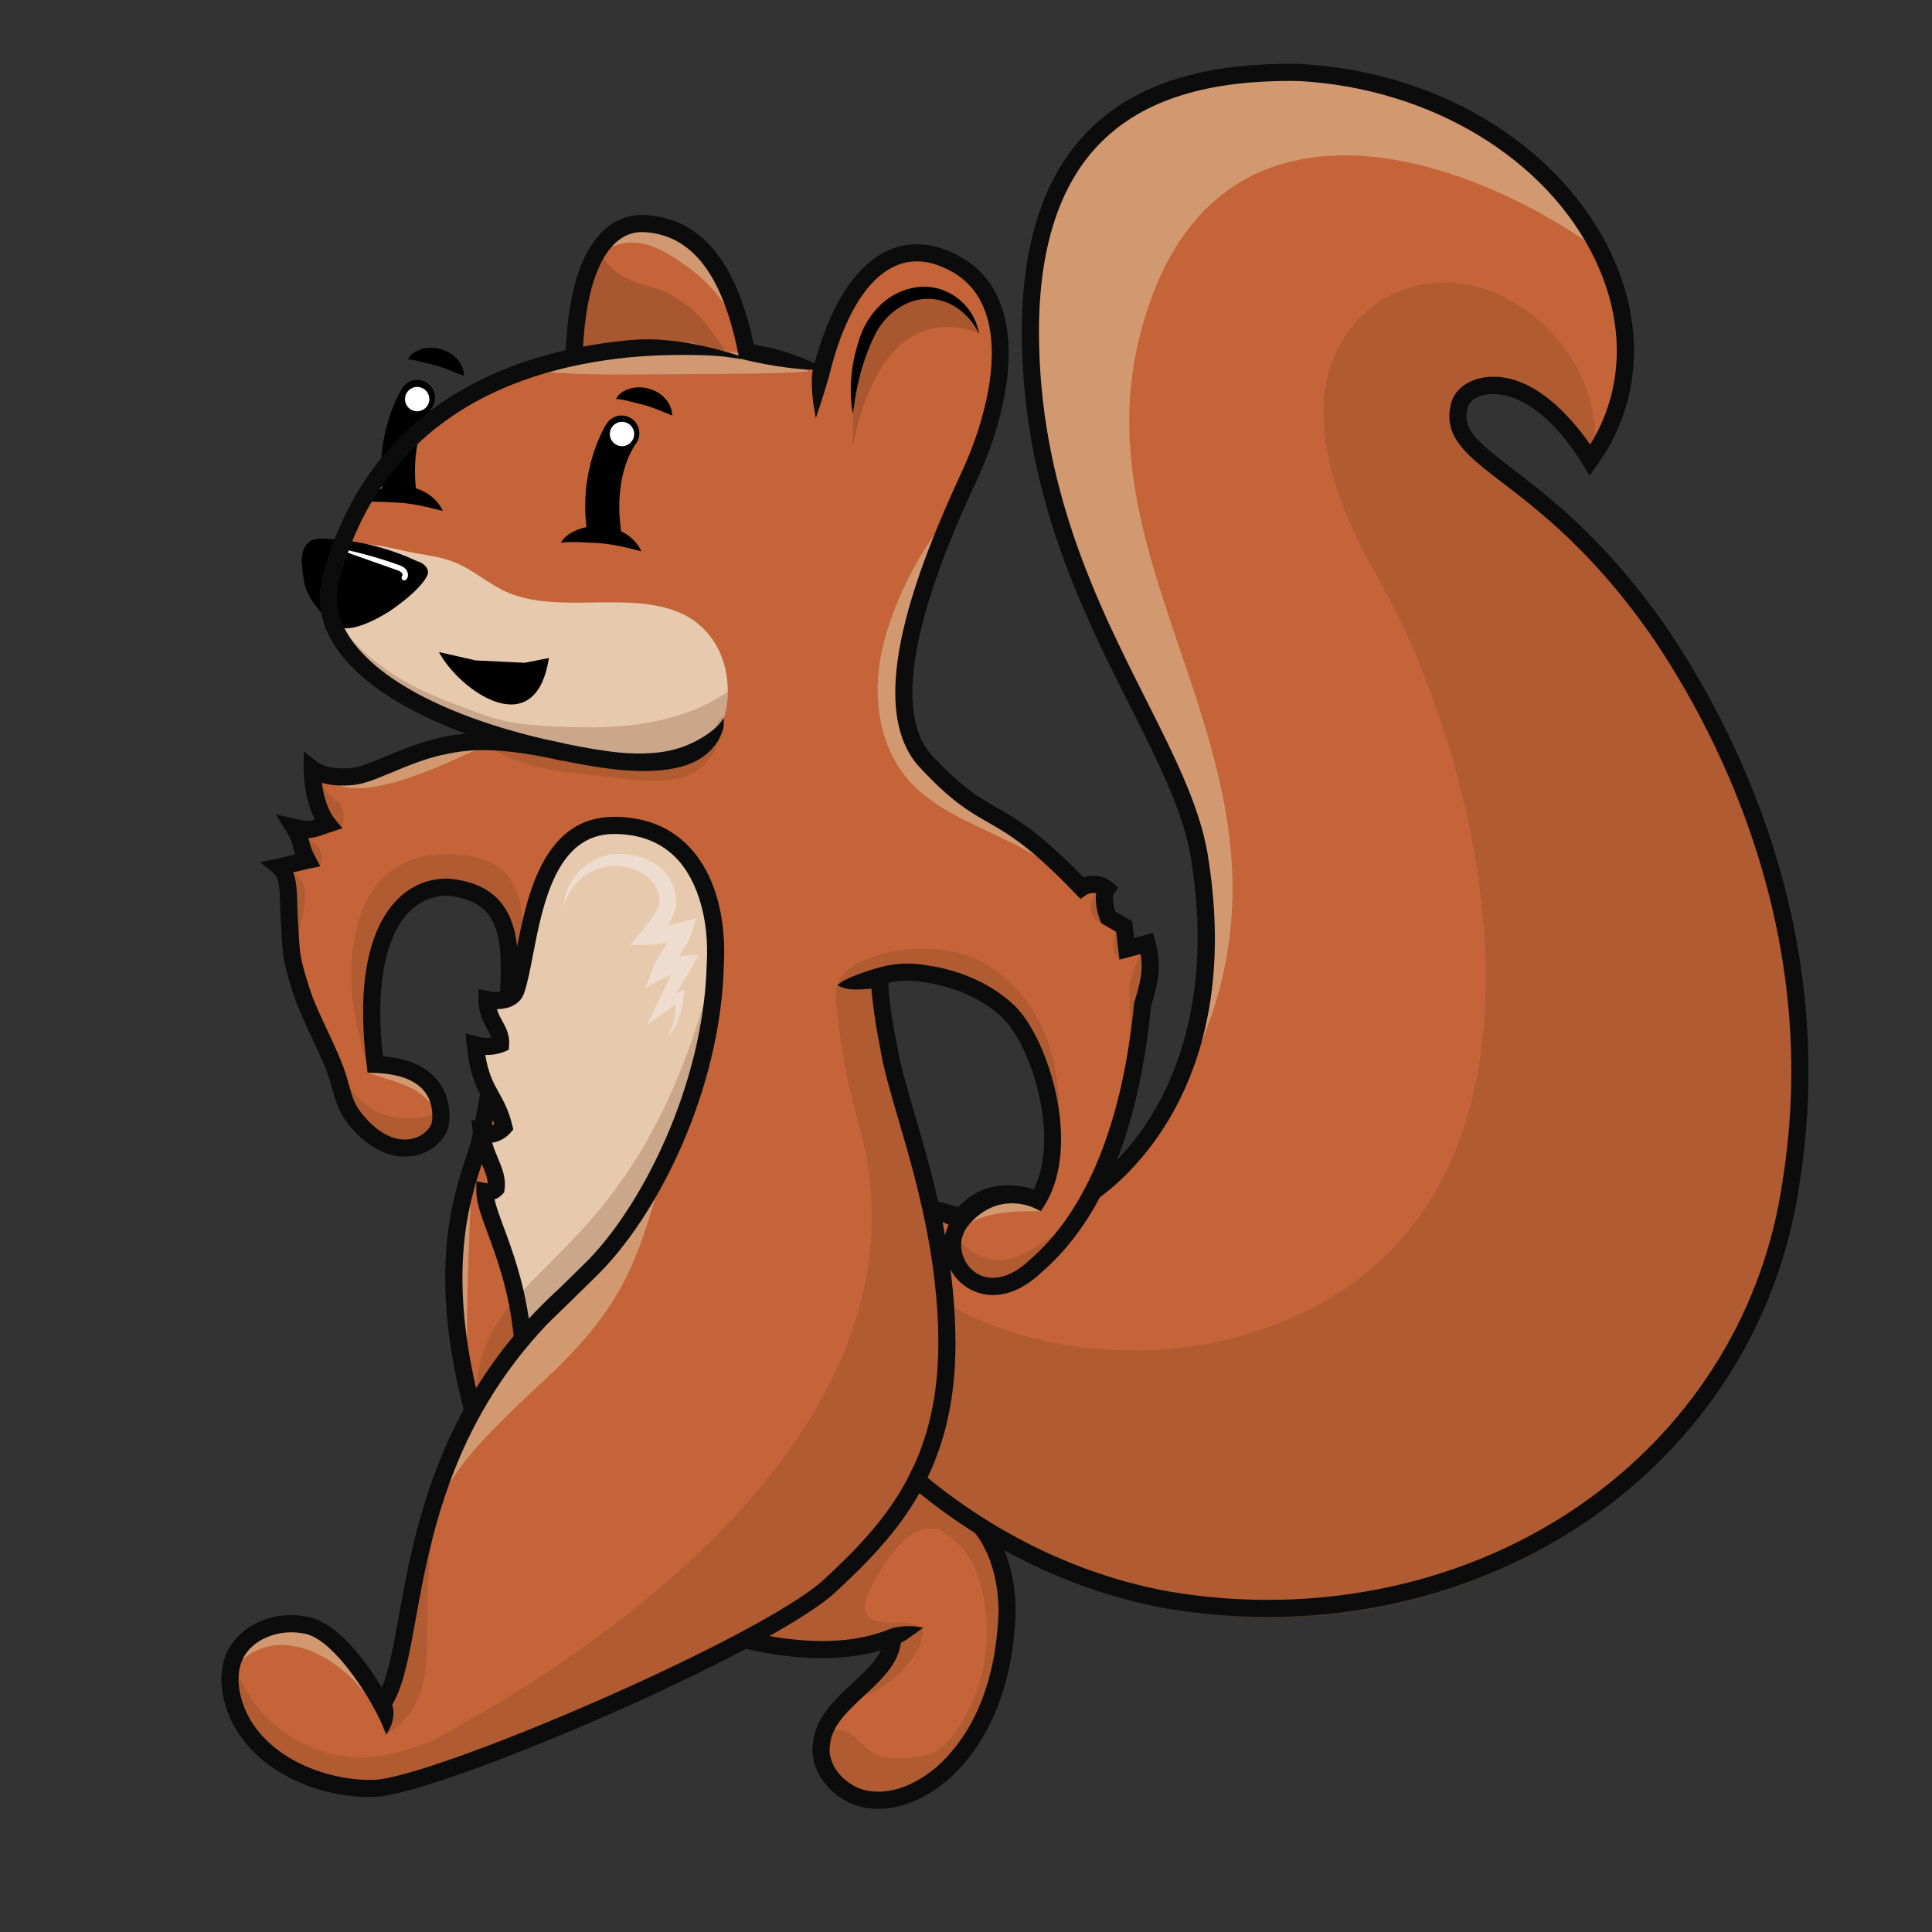 <?xml version='1.0' encoding='utf-8'?>
<svg viewBox="0 0 216 216" width="216px" height="216px" version="1.1" xmlns="http://www.w3.org/2000/svg" xmlns:xlink="http://www.w3.org/1999/xlink"><rect x="0" y="0" width="216" height="216" fill="#333333" stroke="none"/><g isolation="isolate"><g id="Layer_1"><path d="M 31.585 198.093 C 34.55 199.841 38.162 200.78 41.733 200.718 C 46.771 200.632 68.921 191.817 83.312 184.17 L 83.375 184.137 L 83.445 184.153 C 89.253 185.479 94.361 185.532 98.44 184.317 L 98.847 184.196 L 98.669 184.581 C 98.068 185.883 96.805 187.055 95.468 188.296 C 93.448 190.17 91.36 192.107 91.088 194.839 C 90.868 196.258 91.259 197.747 92.191 199.031 C 93.304 200.564 95.062 201.651 96.895 201.938 C 97.326 202.006 97.768 202.04 98.209 202.04 C 101.548 202.04 104.379 200.085 105.766 198.923 C 109.036 196.056 113.007 190.488 113.36 180.249 C 113.36 177.738 112.944 175.435 112.122 173.405 L 111.92 172.905 L 112.392 173.165 C 118.027 176.263 123.971 178.419 130.055 179.572 C 133.911 180.249 137.842 180.592 141.739 180.592 C 155.212 180.592 168.332 176.456 178.682 168.946 C 190.975 160.026 198.902 146.997 201.004 132.257 C 205.503 104.136 193.714 81.462 186.288 70.45 C 179.571 60.684 173.22 55.815 169.017 52.593 C 164.693 49.278 163.234 48.001 163.928 45.443 C 164.1 44.816 164.874 44.096 166.215 43.903 C 167.51 43.715 172.118 43.735 177.127 51.84 L 177.732 52.818 L 178.403 51.883 C 183.277 45.086 183.817 36.479 179.885 28.271 C 177.206 22.677 172.717 17.765 166.903 14.066 C 160.67 10.1 153.2 7.773 145.308 7.335 C 134.744 7.152 127.13 9.52 122.007 14.56 C 116.982 19.503 114.434 27.078 114.434 37.073 C 114.434 54.865 121.135 68.17 126.52 78.862 C 129.864 85.503 132.752 91.238 133.452 96.652 C 134.714 105.027 134.095 112.625 131.611 119.234 C 130.052 123.382 127.834 126.938 125.02 129.803 L 124.364 130.471 L 124.704 129.599 C 126.577 124.807 127.851 119.057 128.497 112.472 C 129.398 109.511 129.665 107.857 128.982 105.286 L 128.786 104.545 L 126.636 105.115 L 126.402 103.126 L 124.517 102.032 L 124.495 101.96 C 124.292 101.308 124.091 100.204 124.364 99.837 L 124.777 99.283 L 124.269 98.815 C 123.546 98.148 122.255 97.921 121.2 98.274 L 121.085 98.312 L 121.001 98.226 C 116.095 93.18 113.552 91.722 111.307 90.436 C 109.2 89.229 107.381 88.186 103.922 84.437 C 97.948 77.531 106.321 59.46 109.072 53.521 C 113.042 44.954 115 33.386 107.456 28.979 C 104.66 27.345 101.877 27.061 99.409 28.156 C 96.194 29.583 93.558 33.287 91.785 38.871 C 91.561 39.548 91.391 40.117 91.247 40.661 L 91.189 40.882 L 90.981 40.786 C 87.798 39.304 85.345 38.911 84.422 38.763 L 84.125 38.714 L 84.098 38.586 C 82.119 29.244 78.188 24.548 72.081 24.229 C 70.447 24.141 68.908 24.715 67.637 25.887 C 65.143 28.188 63.732 32.655 63.443 39.165 L 63.437 39.311 L 63.294 39.344 C 59.967 40.102 56.868 41.169 54.085 42.515 C 44.917 46.948 38.899 54.397 36.2 64.652 C 35.595 67.14 36.034 69.598 37.506 71.957 C 39.897 75.789 44.962 79.212 52.153 81.857 L 52.919 82.139 L 52 82.239 C 48.595 82.53 45.619 83.795 43.229 84.812 C 41.719 85.454 40.415 86.009 39.446 86.122 C 36.72 86.44 35.504 85.495 35.454 85.455 L 34.294 84.531 L 34.197 85.998 C 34.173 86.409 34.798 89.583 35.84 92.178 L 35.191 93.069 L 34.795 92.934 C 34.661 92.888 34.512 92.826 34.331 92.751 C 33.921 92.58 33.41 92.367 32.67 92.192 L 31.511 91.565 L 32.846 93.586 C 33.399 94.5 33.428 95.073 33.748 96.111 C 33.863 96.485 33.527 96.171 33.658 96.553 L 32.963 96.509 L 32.36 96.659 C 32.034 96.593 31.935 96.772 31.654 96.83 L 30.753 97.013 L 31.911 98.966 C 32.8 99.725 31.786 100.628 32.557 101.812 L 32.557 102.786 C 32.557 102.786 32.397 103.559 32.397 103.559 C 31.619 104.049 32.576 104.35 32.268 104.683 L 32.341 105.629 L 32.595 106.453 C 32.929 107.172 32.522 106.922 32.742 107.376 C 33.416 108.768 32.54 108.465 33.423 111.266 C 33.883 112.725 34.617 114.088 35.371 115.722 C 36.191 117.498 37.43 119.227 37.861 120.749 C 37.938 121.021 38.113 121.636 38.185 121.9 C 38.628 123.528 38.672 123.903 40.009 125.466 C 42.258 128.089 43.799 128.603 45.222 128.603 C 45.905 128.603 46.333 128.243 46.672 128.138 C 48.396 127.601 49.103 126.909 49.258 125.43 C 49.372 124.351 50.066 122.898 48.594 121.208 C 47.374 119.808 45.448 118.983 42.87 118.756 L 42.693 118.741 L 41.871 118.367 C 41.433 107.441 43.537 103.264 45.979 100.892 C 46.957 99.942 48.644 99.163 50.133 99.193 C 53.004 99.267 54.626 100.766 55.624 102.039 C 55.726 102.168 55.92 102.61 56.012 102.723 L 56.257 103.278 C 56.547 103.655 56.459 106.212 56.148 110.882 L 56.138 111.037 L 55.983 111.059 C 55.418 111.136 54.803 111.048 54.615 111.007 L 53.686 110.808 L 53.684 111.757 C 53.684 113.229 54.214 114.194 54.641 114.971 C 54.85 115.352 55.006 115.644 55.102 115.935 L 55.174 116.155 L 54.945 116.185 C 54.405 116.257 53.866 116.221 53.342 116.081 L 52.269 115.793 L 52.381 116.899 C 52.66 119.656 53.25 121.09 53.845 122.228 L 53.875 122.286 L 53.864 122.35 C 53.683 123.377 53.499 124.389 53.314 125.374 L 53.271 125.606 L 52.932 125.467 L 53.063 126.672 L 52.94 127.278 C 52.83 127.805 52.605 128.479 52.32 129.331 C 50.822 133.813 48.035 142.156 52.026 157.549 L 52.045 157.622 L 52.009 157.688 C 47.418 166.112 45.898 174.522 44.789 180.664 C 44.189 183.983 43.671 186.85 42.863 188.736 L 42.717 189.079 L 42.523 188.76 C 41.161 186.506 37.596 181.225 33.92 180.88 C 30.336 180.272 26.699 182.049 25.462 185.015 C 24.684 186.881 24.923 188.839 25.261 190.154 C 26.094 193.4 28.281 196.145 31.585 198.093 Z M 99.159 109.863 L 99.166 109.719 L 99.306 109.686 C 100.568 109.391 101.967 109.378 103.456 109.647 C 106.942 110.147 110.167 111.641 112.303 113.747 C 115.289 116.69 118.799 126.872 115.754 133.064 L 115.681 133.212 L 115.524 133.162 C 113.671 132.572 110.133 132.038 107.251 135.089 L 107.163 135.182 L 107.044 135.137 C 106.525 134.942 104.862 134.542 104.846 134.538 L 104.73 134.51 L 104.703 134.394 C 103.868 130.713 102.88 127.342 102.086 124.63 C 101.188 121.561 100.412 118.911 100.105 116.872 L 100.098 116.828 C 99.242 112.632 99.115 110.724 99.159 109.863 Z &#10;" stroke-width="0px" fill="#c56439" /><path d="M 101.777 165.368 C 106.396 169.539 116.431 177.148 130.562 179.856 C 164.648 185.901 195.918 164.822 200.436 132.803 C 204.506 107.09 195.251 85.071 185.879 71.025 C 172.992 52.088 161.695 51.789 163.469 45.179 C 164.242 42.33 171.339 40.429 178.026 51.424 C 180.602 39.746 165.998 26.148 154.137 33.777 C 148.793 37.523 143.448 46.219 154.118 64.739 C 166.548 86.312 179.746 140.609 135.489 150.169 C 118.046 153.316 106.746 146.179 106.746 146.179 C 106.746 146.179 107.804 156.714 101.777 165.368 Z &#10;" fill="#754123" mix-blend-mode="multiply" stroke-width="0px" opacity=".25" /><path d="M 131.493 122.302 C 150.327 88.715 120.292 66.864 127.344 37.903 C 134.396 8.941 161.033 15.765 177.692 27.227 C 177.692 27.227 171.11 8.289 140.477 8.289 C 109.844 8.289 114.065 44.077 117.854 55.247 C 125.142 82.941 142.173 91.168 131.493 122.302 Z &#10;" stroke-width="0px" opacity=".66" fill="#d8b58e" /><path d="M 95.348 49.881 C 95.355 49.002 95.363 48.122 95.371 47.243 C 95.397 44.296 95.436 41.274 96.496 38.524 C 97.557 35.775 99.873 33.311 102.798 32.944 C 105.662 32.585 108.642 34.534 109.461 37.302 C 109.461 37.302 98.932 31.917 95.348 49.881 Z &#10;" opacity=".35" fill="#754123" mix-blend-mode="multiply" stroke-width="0px" /><path d="M 109.461 37.302 C 107.478 33.363 103.105 32.067 99.675 35.032 C 98.115 36.347 97.381 38.226 96.702 40.128 C 95.998 42.119 95.624 44.177 95.348 46.285 C 94.876 43.634 95.137 40.801 95.984 38.214 C 96.756 35.436 98.886 32.927 101.775 32.25 C 105.33 31.329 108.843 33.749 109.461 37.302 L 109.461 37.302 Z &#10;" stroke-width="0px" /><path d="M 73.941 32.427 C 72.802 31.99 71.576 31.802 70.456 31.318 C 69.046 30.708 67.845 29.628 67.089 28.29 C 65.822 31.649 65.065 35.2 64.853 38.783 C 64.84 39.009 64.846 39.274 65.029 39.407 C 65.138 39.486 65.282 39.493 65.417 39.492 C 66.279 39.483 67.117 39.225 67.954 39.018 C 70.926 38.283 74.006 38.173 77.054 38.244 C 77.827 38.262 78.6 38.903 79.373 38.939 C 80.241 38.979 81.44 39.601 80.785 38.744 C 80.004 37.722 78.906 36.003 77.968 35.122 C 76.931 34.15 75.276 32.938 73.941 32.427 Z &#10;" opacity=".35" fill="#754123" mix-blend-mode="multiply" stroke-width="0px" /><g opacity=".66"><path d="M 68.46 27.583 C 71.384 26.286 74.054 27.863 76.471 29.545 C 77.678 30.382 78.731 31.297 79.719 32.409 C 80.767 33.58 81.611 34.844 82.468 36.229 C 83.025 32.736 80.969 29.157 78.104 27.21 C 76.634 26.206 74.971 25.394 73.135 25.274 C 71.346 25.137 69.22 25.893 68.46 27.583 L 68.46 27.583 Z &#10;" stroke-width="0px" fill="#d8b58e" /></g><g opacity=".66"><path d="M 90.449 41.514 C 81.148 37.999 69.611 38.247 60.266 41.513 C 65.346 42.012 70.324 41.846 75.372 41.842 C 79.861 41.759 85.987 41.868 90.449 41.514 L 90.449 41.514 Z &#10;" stroke-width="0px" fill="#d8b58e" /></g><path d="M 55.622 122.134 C 55.01 121.038 54.432 120.003 54.084 117.859 L 54.047 117.631 L 54.278 117.637 C 55.419 117.666 56.201 117.341 56.287 117.304 L 56.715 117.118 L 56.746 116.652 C 56.816 115.597 56.384 114.809 56.001 114.114 C 55.762 113.678 55.536 113.266 55.389 112.761 L 55.319 112.519 L 55.571 112.516 C 56.434 112.505 57.954 112.269 58.446 110.814 C 58.805 109.757 59.081 108.328 59.402 106.67 C 60.525 100.872 62.062 92.931 68.661 92.931 C 71.65 92.931 74.067 93.888 75.844 95.776 C 78.254 98.335 79.516 102.781 79.221 107.663 C 78.893 121.214 71.855 135.159 65.402 141.399 C 64.508 142.28 63.546 143.223 62.673 144.075 C 61.778 144.89 60.895 145.749 60.045 146.635 L 59.785 146.907 C 59.614 147.086 59.444 147.264 59.279 147.443 L 59.006 147.74 L 58.948 147.341 C 58.324 143.025 57.076 139.647 56.165 137.181 C 55.705 135.938 55.308 134.865 55.12 134.023 L 55.083 133.856 L 55.245 133.8 C 55.548 133.696 55.815 133.519 56.039 133.276 L 56.196 133.105 L 56.232 132.875 C 56.426 131.627 55.957 130.507 55.5 129.419 C 55.272 128.874 55.035 128.31 54.859 127.696 L 54.798 127.484 L 55.017 127.453 C 55.868 127.337 56.567 126.836 56.937 126.407 L 57.193 126.109 L 57.101 125.728 C 56.703 124.07 56.154 123.086 55.622 122.134 Z &#10;" stroke-width="0px" fill="#e7caae" /><path d="M 46.645 61.88 C 48.132 62.118 49.635 62.361 51.021 62.949 C 52.979 63.781 54.602 65.261 56.54 66.141 C 62.27 68.744 70.169 66.012 75.955 68.489 C 79.968 70.206 81.774 74.312 81.291 78.649 C 80.787 83.162 76.794 85.972 72.256 85.819 C 70.42 85.757 68.595 85.637 66.802 85.238 C 60.726 83.888 45.137 81.616 38.342 71.941 C 37.923 71.345 37.11 68.491 37.241 66.964 C 37.45 64.513 37.922 61.489 38.475 61.239 C 40.735 60.215 44.146 61.48 46.645 61.88 Z &#10;" stroke-width="0px" fill="#e7caae" /><path d="M 81.366 77.334 C 78.465 79.333 75.019 80.441 71.532 80.943 C 68.045 81.446 64.501 81.367 60.985 81.154 C 59.45 81.061 57.91 80.941 56.41 80.599 C 55.076 80.295 53.788 79.817 52.505 79.34 C 50.238 78.498 47.962 77.652 45.836 76.5 C 42.601 74.748 39.759 72.303 37.438 69.449 C 38.399 73.182 41.052 76.444 44.51 78.145 C 46.056 78.905 47.73 79.36 49.341 79.968 C 51.693 80.856 53.912 82.071 56.279 82.917 C 58.858 83.839 61.572 84.309 64.271 84.775 C 67.199 85.28 70.18 85.787 73.127 85.404 C 75.3 85.121 77.621 84.317 79.335 82.877 C 80.78 81.663 81.385 79.506 81.366 77.334 Z &#10;" fill="#754123" mix-blend-mode="multiply" stroke-width="0px" opacity=".25" /><path d="M 98.898 71.508 C 97.429 76.835 97.93 83.025 101.557 87.193 C 104.36 90.414 108.545 91.982 112.377 93.864 C 115.135 95.218 117.786 96.79 120.298 98.561 C 118.807 96.496 116.975 94.678 114.899 93.201 C 110.94 90.385 105.92 88.623 103.42 84.457 C 102.993 83.746 102.656 82.986 102.32 82.228 C 101.301 79.927 100.258 77.428 100.794 74.969 C 101.036 73.858 101.587 72.843 101.975 71.774 C 102.452 70.457 102.679 69.064 102.993 67.699 C 103.409 65.893 103.981 64.128 104.627 62.392 C 104.971 61.466 106.728 58.465 106.172 57.698 C 102.892 61.304 100.187 66.834 98.898 71.508 Z &#10;" stroke-width="0px" opacity=".66" fill="#d8b58e" /><path d="M 59.835 83.697 C 62.817 83.74 65.751 84.253 68.711 84.563 C 68.72 84.564 68.729 84.564 68.738 84.565 C 69.087 84.688 69.438 84.797 69.793 84.88 C 71.087 85.185 72.398 85.153 73.701 85.109 C 74.739 85.075 75.79 85.03 76.781 84.611 C 77.581 84.273 78.318 83.697 79.009 83.031 C 79.378 82.674 80.706 79.453 80.942 80.292 C 81.155 81.048 80.171 83.435 79.883 83.964 C 79.443 84.776 78.877 85.443 78.251 85.923 C 76.887 86.97 75.296 87.222 73.742 87.271 C 69.468 87.271 67.614 86.702 63.555 86.336 C 59.871 86.008 54.875 84.297 54.256 82.902 C 55.344 82.295 54.862 83.227 56.007 82.894 C 57.222 83.392 58.521 83.678 59.835 83.697 Z &#10;" fill="#754123" mix-blend-mode="multiply" stroke-width="0px" opacity=".25" /><path d="M 96.249 107.5 C 98.313 106.554 100.593 106.135 102.863 106.081 C 104.313 106.047 105.774 106.16 107.177 106.527 C 111.861 107.753 115.474 111.781 117.11 116.338 C 118.746 120.895 118.63 125.915 117.79 130.683 C 118.211 126.239 117.793 121.618 115.848 117.599 C 113.903 113.581 110.284 110.239 105.916 109.315 C 104.839 109.088 103.736 109.007 102.637 108.949 C 101.024 108.864 99.383 108.832 97.82 109.241 C 97.097 109.431 95.012 110.346 93.612 110.178 C 94.04 108.632 95.615 107.791 96.249 107.5 Z &#10;" fill="#754123" mix-blend-mode="multiply" stroke-width="0px" opacity=".25" /><path d="M 116.266 139.105 C 114.735 140.051 113.06 141.034 111.268 140.868 C 109.638 140.717 108.262 139.643 106.989 138.614 C 106.45 139.777 106.711 141.23 107.522 142.222 C 108.333 143.215 109.627 143.753 110.909 143.77 C 112.19 143.786 113.45 143.314 114.498 142.576 C 115.037 142.196 115.524 141.748 116.009 141.302 C 116.776 140.597 117.542 139.891 118.309 139.186 C 118.578 138.938 119.913 137.561 119.083 137.414 C 118.768 137.359 118.028 138.016 117.756 138.184 C 117.259 138.491 116.763 138.798 116.266 139.105 Z &#10;" fill="#754123" mix-blend-mode="multiply" stroke-width="0px" opacity=".25" /><path d="M 48.495 194.525 C 46.198 195.419 43.839 196.243 41.382 196.447 C 34.868 196.987 28.275 192.545 26.329 186.306 C 25.21 190.402 27.188 194.966 30.572 197.531 C 33.955 200.096 38.481 200.832 42.682 200.214 C 45.146 199.851 47.525 199.06 49.875 198.236 C 58.983 195.04 67.892 191.28 76.535 186.983 C 82.856 183.841 89.095 180.37 94.362 175.669 C 99.628 170.968 103.905 164.915 105.453 158.027 C 106.707 152.446 106.129 146.622 105.217 140.975 C 103.587 130.895 100.918 121.017 98.253 111.16 C 97.672 109.012 95.182 109.561 93.612 110.178 C 93.093 110.935 94.065 116.899 94.433 118.966 C 94.807 121.072 95.32 123.145 95.884 125.205 C 105.453 158.027 69.128 183.447 48.495 194.525 Z &#10;" fill="#754123" mix-blend-mode="multiply" stroke-width="0px" opacity=".25" /><path d="M 96.641 189.561 C 96.434 189.578 97.745 187.414 97.668 187.221 C 97.63 187.125 97.653 187.016 97.685 186.918 C 97.962 186.062 98.796 185.44 98.942 184.552 C 99.005 184.17 98.949 183.726 99.217 183.446 C 99.357 183.301 99.559 183.235 99.751 183.174 C 100.216 183.028 102.38 182.091 103.205 181.985 C 103.286 185.99 97.744 189.465 96.641 189.561 Z &#10;" fill="#754123" mix-blend-mode="multiply" stroke-width="0px" opacity=".25" /><path d="M 85.203 182.371 C 86.764 181.238 88.527 180.417 90.141 179.362 C 94.656 176.407 97.76 171.803 101.183 167.625 C 101.158 167.429 101.187 167.225 101.296 167.016 C 101.882 165.897 103.176 166.427 103.971 166.933 C 105.471 167.888 106.949 168.878 108.401 169.904 C 109.37 170.588 110.345 171.304 111.04 172.265 C 112.565 174.377 112.457 177.219 112.227 179.814 C 112.126 180.959 112.013 182.103 111.889 183.246 C 111.423 187.529 110.723 191.989 108.179 195.466 C 106.527 197.724 104.124 199.447 101.42 200.166 C 98.717 200.886 95.73 200.571 93.293 199.195 C 92.136 198.542 91.031 197.522 90.903 196.199 C 90.821 195.356 91.181 194.482 91.832 193.941 C 92.484 193.4 93.409 193.207 94.223 193.443 C 95.709 193.873 96.541 195.504 97.948 196.147 C 98.763 196.52 99.692 196.526 100.589 196.523 C 101.828 196.519 103.11 196.503 104.239 195.991 C 105.468 195.435 106.376 194.352 107.122 193.228 C 110.181 188.612 111.133 182.657 109.666 177.318 C 109.182 175.556 108.417 173.817 107.103 172.547 C 106.436 171.902 105.663 171.402 104.878 170.918 C 104.783 170.918 104.677 170.915 104.551 170.91 C 103.831 170.881 103.202 170.909 102.532 171.219 C 101.603 171.65 100.856 172.392 100.191 173.171 C 98.904 174.679 97.846 176.382 97.064 178.205 C 96.71 179.03 96.448 180.087 97.058 180.746 C 97.437 181.157 98.035 181.264 98.589 181.341 C 100.092 181.55 101.577 181.149 103.205 181.985 C 102.919 182.14 99.783 182.644 98.15 183.248 C 94.952 184.43 91.435 184.259 88.03 184.072 C 87.099 184.021 86.164 183.969 85.248 183.795 C 85.051 183.757 84.84 183.705 84.712 183.551 C 84.405 183.181 84.814 182.653 85.203 182.371 Z &#10;" fill="#754123" mix-blend-mode="multiply" stroke-width="0px" opacity=".25" /><path d="M 78.673 112.204 C 69.793 142.187 54.256 141.105 53.228 155.207 L 53.228 156.692 C 53.228 156.692 58.644 149.44 58.644 149.44 L 68.061 139.914 L 75.314 128.359 L 79.054 116.966 L 78.673 112.204 Z &#10;" fill="#754123" mix-blend-mode="multiply" stroke-width="0px" opacity=".25" /><path d="M 58.303 101.564 C 58.017 100.315 57.636 99.052 56.853 98.039 C 55.808 96.686 54.129 95.922 52.433 95.705 C 39.519 93.694 38.619 106.539 39.53 112.6 C 39.927 115.045 40.442 117.487 41.387 119.777 C 40.527 114.473 41.223 108.927 43.365 104 C 43.681 103.274 44.031 102.555 44.502 101.918 C 45.184 100.993 46.109 100.26 47.131 99.733 C 49.495 98.514 52.655 98.517 54.584 100.348 C 55.144 100.879 55.574 101.529 55.973 102.189 C 56.306 102.739 56.89 106.842 57.424 106.755 C 58.42 106.594 58.438 102.156 58.303 101.564 Z &#10;" fill="#754123" mix-blend-mode="multiply" stroke-width="0px" opacity=".25" /><path d="M 35.317 86.604 C 36.4 88.011 36.593 88.904 37.729 89.608 C 38.866 90.311 38.24 92.611 38.24 92.611 L 35.432 89.608 L 35.317 86.604 Z &#10;" fill="#754123" mix-blend-mode="multiply" stroke-width="0px" opacity=".25" /><path d="M 34.181 93.477 C 35.182 94.154 36.535 95.29 35.777 96.887 C 34.037 95.494 34.181 93.477 34.181 93.477 Z &#10;" fill="#754123" mix-blend-mode="multiply" stroke-width="0px" opacity=".25" /><path d="M 32.395 97.455 C 33.775 97.915 35.074 99.138 33.152 104.683 C 32.043 102.489 31.911 98.966 31.911 98.966 L 32.395 97.455 Z &#10;" fill="#754123" mix-blend-mode="multiply" stroke-width="0px" opacity=".25" /><path d="M 48.817 124.489 C 46.845 125.247 41.866 126.113 38.619 120.917 C 38.619 122.757 40.405 126.492 40.405 126.492 L 43.436 128.359 C 43.436 128.359 45.7 128.579 46.186 128.359 C 46.672 128.138 48.307 127.845 48.415 127.629 C 48.523 127.412 48.571 127.02 48.817 126.576 C 49.064 126.131 48.817 124.489 48.817 124.489 Z &#10;" fill="#754123" mix-blend-mode="multiply" stroke-width="0px" opacity=".25" /><path d="M 43.165 193.928 C 50.093 189.561 46.627 182.293 48.36 171.982 L 45.762 179.315 L 42.894 190.465 L 43.138 192.359 L 43.165 193.928 Z &#10;" fill="#754123" mix-blend-mode="multiply" stroke-width="0px" opacity=".25" /><path d="M 122.558 99.869 C 121.823 100.802 121.434 102.237 123.112 103.211 C 123.771 102.317 123.374 100.982 123.374 100.982 L 122.558 99.869 Z &#10;" fill="#754123" mix-blend-mode="multiply" stroke-width="0px" opacity=".25" /><path d="M 124.789 104.185 C 124.601 104.627 123.943 106.061 125.156 107.292 C 126.261 105.739 125.539 104.446 125.539 104.446 L 124.789 104.185 Z &#10;" fill="#754123" mix-blend-mode="multiply" stroke-width="0px" opacity=".25" /><path d="M 127.523 106.664 C 127.055 107.73 126.405 108.884 126.297 110.472 C 126.189 112.059 126.535 114.958 126.181 117.013 C 125.828 119.067 127.487 116.642 127.523 116.281 C 127.56 115.92 128.606 108.632 128.606 108.632 L 128.281 105.384 L 127.523 106.664 Z &#10;" fill="#754123" mix-blend-mode="multiply" stroke-width="0px" opacity=".25" /><path d="M 74.639 115.975 C 75.355 114.556 75.69 112.956 75.544 111.393 C 75.544 111.393 76.22 111.756 76.22 111.756 C 75.094 112.61 73.51 113.725 72.366 114.583 C 73.483 112.203 74.699 109.636 75.878 107.298 C 75.878 107.298 76.711 108.533 76.711 108.533 C 75.222 108.682 73.487 109.755 72.185 110.439 C 72.185 110.439 73.033 108.175 73.033 108.175 C 73.613 106.614 74.971 105.208 75.485 103.74 C 75.485 103.74 76.655 104.952 76.655 104.952 C 75.235 105.287 73.969 105.566 72.5 105.639 C 72.5 105.639 70.457 105.671 70.457 105.671 C 71.528 104.27 73.13 102.698 73.718 101.059 C 74 98.296 70.912 96.721 68.492 96.794 C 65.995 96.91 63.728 98.731 63.057 101.245 C 63.112 98.398 65.576 95.936 68.371 95.532 C 70.351 95.318 72.38 95.777 73.937 97.117 C 75.033 98.075 75.65 99.582 75.602 101.045 C 75.605 101.485 75.407 102.028 75.23 102.38 C 74.698 103.447 73.952 104.394 73.24 105.288 C 73.24 105.288 72.499 103.727 72.499 103.727 C 73.665 103.658 74.995 103.379 76.137 103.111 C 76.137 103.111 77.858 102.653 77.858 102.653 L 77.307 104.323 C 76.77 105.973 75.382 107.359 74.73 108.837 C 74.731 108.837 73.475 107.69 73.475 107.69 C 74.871 106.968 76.596 106.825 78.14 106.732 C 77.206 108.382 76.146 110.159 75.172 111.784 C 74.931 112.194 74.673 112.596 74.424 113.002 L 73.581 112.22 C 74.525 111.692 75.505 111.134 76.467 110.632 C 76.448 112.552 75.909 114.52 74.639 115.975 L 74.639 115.975 Z &#10;" stroke-width="0px" fill="#eeddcf" /><path d="M 73.258 133.931 C 70.876 142.26 68.566 147.167 60.773 154.383 C 52.979 161.599 50.793 164.341 48.927 168.383 L 53.228 156.692 L 61.093 146.963 L 68.061 139.914 L 72.319 133.931 L 73.258 133.931 Z &#10;" stroke-width="0px" opacity=".66" fill="#d8b58e" /><path d="M 41.108 119.916 C 44.004 120.971 46.71 121.269 48.388 123.705 C 48.198 122.027 47.251 120.728 47.251 120.728 C 47.251 120.728 44.985 119.435 44.883 119.408 C 44.781 119.381 43.273 119.387 42.894 119.408 C 42.516 119.429 41.108 119.916 41.108 119.916 Z &#10;" stroke-width="0px" opacity=".66" fill="#d8b58e" /><path d="M 116.372 135.426 C 112.387 135.314 109.032 135.828 107.625 137.411 C 106.217 138.994 108.815 134.958 108.815 134.958 C 108.815 134.958 110.006 134.064 110.331 133.931 C 110.656 133.798 113.255 133.474 113.471 133.528 C 113.686 133.582 115.96 134.448 115.96 134.448 L 116.372 135.426 Z &#10;" stroke-width="0px" opacity=".66" fill="#d8b58e" /><path d="M 41.767 190.906 C 39.412 186.207 31.43 180.632 26.329 186.306 C 26.015 183.99 28.227 182.955 28.227 182.955 L 32.413 181.516 C 32.413 181.516 34.866 181.011 35.011 181.516 C 35.155 182.021 37.392 183.627 37.392 183.627 L 41.072 188.083 L 41.767 190.906 Z &#10;" stroke-width="0px" opacity=".66" fill="#d8b58e" /><path d="M 52.727 132.012 C 52.727 132.012 51.897 148.249 52.33 154.022 L 50.453 141.394 L 52.727 132.012 Z &#10;" stroke-width="0px" opacity=".66" fill="#d8b58e" /><path d="M 53.484 83.712 C 50.309 85.142 41.139 89.761 37.227 87.524 L 51.376 83.065 L 53.484 83.712 Z &#10;" stroke-width="0px" opacity=".66" fill="#d8b58e" /><path d="M 49.073 72.902 C 51.366 77.211 59.87 83.257 61.366 73.565 L 58.68 74.101 L 53.194 73.837 L 49.073 72.902 Z &#10;" stroke-width="0px" /><path d="M 71.708 61.635 C 69.783 61.144 68.099 60.73 66.181 60.677 C 66.181 60.677 65.063 60.627 65.063 60.627 C 64.267 60.606 63.533 60.55 62.713 60.696 C 62.899 60.273 63.264 59.964 63.63 59.708 C 66.218 58.048 70.341 58.716 71.708 61.635 L 71.708 61.635 Z &#10;" stroke-width="0px" /><path d="M 51.889 42.037 C 51.054 41.708 49.635 41.101 48.812 40.882 C 48.401 40.761 47.758 40.618 47.332 40.507 C 46.754 40.37 46.254 40.212 45.613 40.2 C 45.738 39.85 46.028 39.598 46.322 39.401 C 48.425 38.074 51.77 39.434 51.889 42.037 L 51.889 42.037 Z &#10;" stroke-width="0px" /><path d="M 49.511 57.124 C 47.586 56.633 45.902 56.219 43.984 56.166 C 43.984 56.166 42.866 56.116 42.866 56.116 C 42.07 56.095 41.336 56.039 40.516 56.185 C 40.702 55.762 41.067 55.453 41.433 55.197 C 44.021 53.537 48.144 54.205 49.511 57.124 L 49.511 57.124 Z &#10;" stroke-width="0px" /><path d="M 75.162 46.454 C 74.326 46.124 72.908 45.518 72.084 45.298 C 71.674 45.177 71.031 45.035 70.605 44.923 C 70.026 44.787 69.527 44.629 68.885 44.617 C 69.011 44.266 69.301 44.014 69.595 43.817 C 71.698 42.491 75.043 43.85 75.162 46.454 L 75.162 46.454 Z &#10;" stroke-width="0px" /><path d="M 67.83 47.351 L 67.83 47.35 L 67.83 47.35 C 68.249 46.715 69.015 46.349 69.814 46.48 C 70.899 46.659 71.633 47.682 71.455 48.767 C 71.392 49.155 71.218 49.497 70.974 49.769 L 70.975 49.77 C 68.197 54.232 69.583 60.165 69.583 60.165 L 65.655 59.52 C 64.629 52.843 67.403 48.044 67.786 47.421 C 67.8 47.397 67.815 47.374 67.83 47.351 Z &#10;" stroke-width="0px" /><path d="M 44.943 43.441 C 44.958 43.417 44.972 43.394 44.988 43.37 L 44.988 43.37 L 44.988 43.37 C 45.407 42.735 46.172 42.369 46.972 42.5 C 48.056 42.678 48.791 43.702 48.613 44.786 C 48.549 45.174 48.376 45.516 48.131 45.789 L 48.132 45.79 C 45.354 50.252 46.74 56.185 46.74 56.185 L 42.813 55.54 C 41.786 48.864 44.56 44.065 44.943 43.441 Z &#10;" stroke-width="0px" /><circle cx="69.54" cy="48.522" r="1.361" stroke-width="0px" fill="#fff" /><circle cx="46.638" cy="44.621" r="1.361" stroke-width="0px" fill="#fff" /><path d="M 46.658 62.755 C 45.243 62.088 43.403 61.373 41.186 60.871 C 39.169 60.414 37.364 60.253 35.897 60.22 C 35.512 60.222 34.928 60.281 34.471 60.671 C 33.327 61.647 33.814 63.964 34.038 65.196 C 34.325 66.781 36.259 69.334 37.93 70.087 C 39.7 70.885 43.575 68.32 43.575 68.32 C 43.575 68.32 46.924 66.127 47.778 64.319 C 48.074 63.694 47.445 62.94 46.658 62.755 Z &#10;" stroke-width="0px" /><path d="M 45.201 64.89 C 45.286 64.89 45.371 64.855 45.431 64.785 C 45.73 64.44 45.628 63.923 45.356 63.622 C 45.11 63.35 44.764 63.227 44.512 63.138 C 42.069 62.27 39.537 61.594 36.986 61.128 C 40.993 62.547 41.895 62.855 44.308 63.712 C 44.556 63.8 44.772 63.884 44.904 64.031 C 45.003 64.139 45.035 64.312 44.971 64.386 C 44.861 64.513 44.874 64.705 45.001 64.816 C 45.059 64.866 45.13 64.89 45.201 64.89 Z &#10;" stroke-width="0px" fill="#fff" /><path d="M 25.075 190.201 C 25.922 193.498 28.139 196.284 31.488 198.258 C 34.399 199.975 37.909 200.912 41.405 200.912 C 41.515 200.912 41.626 200.911 41.736 200.909 C 47.015 200.82 69.481 191.737 83.402 184.34 C 86.45 185.036 89.299 185.386 91.907 185.386 C 94.316 185.386 96.521 185.089 98.495 184.5 C 97.913 185.761 96.653 186.935 95.337 188.155 C 93.291 190.054 91.177 192.017 90.899 194.809 C 90.671 196.28 91.074 197.817 92.036 199.143 C 93.178 200.717 94.983 201.833 96.865 202.128 C 97.321 202.199 97.769 202.232 98.209 202.232 C 101.57 202.232 104.406 200.312 105.892 199.067 C 109.199 196.167 113.197 190.563 113.551 180.249 C 113.552 177.281 112.972 174.993 112.3 173.333 C 117.147 175.998 123.099 178.449 130.022 179.761 C 133.928 180.447 137.852 180.784 141.739 180.784 C 155.216 180.784 168.275 176.734 178.795 169.101 C 191.129 160.15 199.084 147.076 201.193 132.287 C 205.702 104.104 193.889 81.378 186.446 70.342 C 179.712 60.55 173.346 55.67 169.134 52.441 C 164.886 49.184 163.45 47.933 164.112 45.494 C 164.268 44.928 164.987 44.274 166.243 44.093 C 167.509 43.91 172.019 43.938 176.964 51.94 L 177.72 53.164 L 178.558 51.995 C 183.474 45.139 184.021 36.462 180.058 28.188 C 177.364 22.562 172.85 17.622 167.006 13.904 C 160.745 9.921 153.243 7.583 145.311 7.144 C 134.682 6.964 127.029 9.351 121.872 14.423 C 116.809 19.404 114.242 27.025 114.242 37.073 C 114.242 54.91 120.954 68.238 126.348 78.947 C 129.684 85.572 132.566 91.295 133.262 96.681 C 134.521 105.03 133.904 112.588 131.431 119.167 C 129.882 123.288 127.65 126.852 124.883 129.669 C 126.765 124.852 128.036 119.13 128.68 112.528 C 129.592 109.531 129.858 107.838 129.168 105.236 L 128.922 104.31 L 126.801 104.873 L 126.581 103.009 L 124.678 101.904 C 124.423 101.081 124.341 100.189 124.518 99.951 L 125.034 99.259 L 124.399 98.674 C 123.674 98.006 122.32 97.697 121.139 98.092 C 116.214 93.026 113.662 91.565 111.403 90.27 C 109.309 89.07 107.501 88.034 104.067 84.311 C 98.174 77.5 106.507 59.513 109.246 53.602 C 113.249 44.962 115.208 33.285 107.553 28.814 C 104.701 27.147 101.858 26.86 99.332 27.981 C 96.056 29.434 93.378 33.222 91.603 38.811 C 91.407 39.405 91.222 40.004 91.062 40.612 C 87.627 39.012 84.997 38.666 84.285 38.546 C 82.286 29.109 78.293 24.361 72.091 24.038 C 70.399 23.948 68.815 24.54 67.507 25.746 C 64.97 28.086 63.542 32.599 63.252 39.157 C 60.183 39.856 57.035 40.876 54.002 42.342 C 44.78 46.801 38.728 54.292 36.014 64.607 C 35.394 67.153 35.843 69.654 37.344 72.059 C 39.766 75.942 44.952 79.41 52.073 82.032 C 52.018 82.037 51.962 82.042 51.907 82.048 C 48.476 82.328 45.49 83.577 43.091 84.58 C 41.597 85.205 40.307 85.744 39.366 85.851 C 36.72 86.149 35.557 85.257 35.508 85.219 L 33.962 83.999 L 33.942 85.957 C 33.942 86.108 33.95 89.206 35.196 91.618 C 34.524 91.84 34.237 91.837 33.067 91.561 L 30.824 91.031 L 32.03 92.995 C 32.546 93.836 32.63 94.174 32.735 94.601 C 32.797 94.85 32.867 95.132 33.009 95.509 C 32.863 95.546 32.713 95.583 32.561 95.621 C 31.993 95.764 31.404 95.911 31.033 95.986 L 29.09 96.38 L 30.605 97.658 C 31.243 98.197 31.279 99.537 31.324 101.234 C 31.344 101.962 31.366 102.788 31.443 103.645 L 31.458 103.958 C 31.603 106.839 31.637 107.523 32.824 111.213 C 33.292 112.667 34.079 114.345 34.84 115.967 C 35.661 117.717 36.51 119.527 36.94 121.015 C 37.021 121.293 37.093 121.552 37.16 121.795 C 37.615 123.431 37.915 124.512 39.285 126.094 C 41.551 128.705 43.74 129.31 45.279 129.31 C 45.988 129.31 46.559 129.182 46.937 129.062 C 48.707 128.504 50.054 127.051 50.212 125.529 C 50.325 124.439 50.29 122.352 48.787 120.626 C 47.514 119.164 45.504 118.312 42.804 118.088 C 41.98 110.666 42.951 105.024 45.56 102.148 C 46.783 100.801 48.347 100.111 50.076 100.15 C 55.927 100.705 56.219 104.937 55.908 110.874 C 55.41 110.933 54.857 110.864 54.655 110.82 L 53.495 110.571 L 53.492 111.757 C 53.492 113.279 54.036 114.268 54.473 115.063 C 54.676 115.433 54.829 115.721 54.92 115.995 C 54.529 116.046 53.992 116.056 53.392 115.896 L 52.051 115.536 L 52.19 116.918 C 52.468 119.668 53.051 121.124 53.675 122.317 C 53.495 123.343 53.311 124.354 53.126 125.339 L 52.707 125.167 L 52.869 126.663 C 52.83 126.856 52.791 127.05 52.752 127.239 C 52.645 127.754 52.421 128.423 52.138 129.271 C 50.63 133.784 47.838 142.158 51.84 157.597 C 47.242 166.033 45.732 174.362 44.6 180.63 C 43.993 183.987 43.486 186.794 42.687 188.661 C 41.103 186.04 37.621 181.035 33.952 180.691 C 30.28 180.068 26.557 181.891 25.285 184.941 C 24.486 186.856 24.73 188.859 25.075 190.201 Z M 54.533 132.304 C 54.495 132.302 54.45 132.297 54.396 132.287 L 53.259 132.072 L 53.259 133.229 C 53.259 134.459 53.792 135.901 54.529 137.897 C 55.551 140.661 56.938 144.425 57.424 149.374 C 55.823 151.298 54.435 153.25 53.228 155.207 C 50.134 141.82 52.471 134.333 53.867 130.144 C 53.876 130.166 53.885 130.188 53.894 130.209 C 54.23 131.008 54.507 131.671 54.533 132.304 Z M 58.61 110.993 C 58.973 109.923 59.251 108.487 59.573 106.824 C 60.683 101.092 62.203 93.24 68.643 93.24 C 71.578 93.24 73.948 94.177 75.688 96.025 C 78.061 98.546 79.304 102.939 79.012 107.775 C 78.685 121.288 71.678 135.165 65.25 141.38 C 64.357 142.261 63.394 143.204 62.527 144.051 C 61.591 144.902 60.709 145.765 59.874 146.635 C 59.808 146.699 59.766 146.741 59.762 146.744 L 59.766 146.748 C 59.55 146.976 59.331 147.203 59.12 147.431 C 58.495 143.104 57.263 139.764 56.328 137.232 C 55.867 135.985 55.475 134.926 55.29 134.099 C 55.621 133.985 55.916 133.791 56.163 133.523 L 56.359 133.309 L 56.404 133.022 C 56.607 131.721 56.127 130.575 55.662 129.468 C 55.433 128.922 55.2 128.366 55.026 127.761 C 55.957 127.633 56.692 127.082 57.065 126.649 L 57.385 126.277 L 57.27 125.8 C 56.866 124.116 56.31 123.121 55.772 122.158 C 55.171 121.082 54.598 120.057 54.256 117.946 C 55.42 117.976 56.23 117.647 56.346 117.597 L 56.882 117.364 L 56.92 116.782 C 56.994 115.671 56.547 114.858 56.153 114.14 C 55.921 113.718 55.697 113.31 55.556 112.825 C 56.773 112.81 58.137 112.396 58.61 110.993 Z M 55.101 125.205 C 55.154 125.357 55.206 125.514 55.256 125.682 C 55.177 125.728 55.087 125.77 54.989 125.803 C 55.026 125.605 55.063 125.405 55.101 125.205 Z M 82.574 39.75 C 81.739 39.475 76.309 37.754 71.651 37.948 C 71.1 37.987 70.762 37.991 70.004 38.065 C 69.997 38.066 69.99 38.066 69.984 38.067 C 69.969 38.068 69.955 38.07 69.941 38.071 C 69.918 38.074 69.898 38.076 69.874 38.078 C 69.874 38.078 69.873 38.079 69.873 38.079 C 68.365 38.233 66.794 38.452 65.188 38.754 C 65.575 31.61 67.345 28.503 68.807 27.155 C 69.739 26.295 70.81 25.89 71.992 25.952 C 77.329 26.231 80.777 30.68 82.535 39.556 L 82.574 39.75 Z M 103.696 165.203 C 105.627 161.188 106.823 156.365 106.823 150.186 C 106.823 147.338 106.607 144.58 106.261 141.934 C 106.535 142.437 106.876 142.896 107.277 143.283 C 108.181 144.152 109.482 144.788 111.021 144.788 C 112.624 144.788 114.483 144.1 116.421 142.271 C 118.988 140.058 121.174 137.246 122.974 133.853 C 126.997 130.901 138.728 120.071 135.16 96.415 C 134.426 90.725 131.475 84.867 128.059 78.084 C 122.757 67.557 116.159 54.455 116.159 37.073 C 116.159 27.558 118.533 20.397 123.216 15.79 C 127.987 11.096 135.192 8.895 145.242 9.059 C 159.911 9.873 172.913 17.707 178.33 29.016 C 181.756 36.17 181.541 43.628 177.786 49.7 C 175.735 46.744 171.252 41.435 165.97 42.195 C 164.11 42.463 162.655 43.56 162.263 44.989 C 161.23 48.797 163.911 50.851 167.968 53.962 C 172.084 57.117 178.304 61.886 184.862 71.421 C 192.142 82.216 203.705 104.451 199.298 132 C 197.26 146.287 189.58 158.906 177.669 167.55 C 164.532 177.082 147.291 180.846 130.366 177.876 C 118.016 175.534 108.84 169.441 103.696 165.203 Z M 104.89 134.352 C 104.064 130.714 103.102 127.417 102.271 124.578 C 101.375 121.515 100.6 118.87 100.294 116.839 L 100.286 116.79 C 99.403 112.462 99.312 110.622 99.35 109.873 C 100.33 109.643 101.691 109.523 103.429 109.836 C 106.888 110.332 110.061 111.805 112.169 113.883 C 115.195 116.867 118.565 126.914 115.582 132.98 C 113.55 132.332 110.001 131.898 107.112 134.958 C 106.575 134.756 104.89 134.352 104.89 134.352 Z M 106.061 136.931 C 105.88 137.318 105.745 137.713 105.663 138.112 C 105.571 137.61 105.476 137.115 105.377 136.624 C 105.603 136.733 105.831 136.835 106.061 136.931 Z M 86.014 182.914 C 89.344 181.043 91.973 179.336 93.431 177.986 C 96.968 174.712 100.323 171.309 102.791 166.939 C 104.469 168.303 106.539 169.836 108.973 171.372 C 109.357 171.813 111.635 174.663 111.635 180.217 C 111.304 189.812 107.651 194.976 104.645 197.611 C 103.23 198.797 100.353 200.735 97.162 200.234 C 95.773 200.016 94.436 199.188 93.587 198.017 C 93.115 197.367 92.595 196.33 92.796 195.083 L 92.804 195.021 C 93.001 192.939 94.769 191.298 96.641 189.561 C 98.512 187.824 100.436 186.033 100.712 183.671 C 101.468 183.325 102.538 182.436 103.205 181.985 C 103.205 181.985 101.256 181.48 99.385 182.161 C 95.878 183.599 91.337 183.854 86.014 182.914 Z M 27.054 185.679 C 28.087 183.202 31.227 182.161 33.664 182.586 L 33.748 182.597 C 36.806 182.853 40.498 188.552 41.767 190.906 C 41.792 190.954 41.767 190.906 41.84 191.044 C 42.651 192.44 43.165 193.928 43.165 193.928 C 43.165 193.928 44.41 192.359 43.85 190.581 C 43.94 190.414 43.905 190.489 43.932 190.443 C 45.154 188.329 45.752 185.031 46.486 180.97 C 48.07 172.202 50.411 159.289 61.256 147.965 C 61.633 147.599 62.65 146.611 63.855 145.434 C 63.929 145.367 63.998 145.299 64.072 145.233 L 64.067 145.227 C 64.881 144.431 65.765 143.565 66.589 142.752 C 73.452 136.116 80.585 121.995 80.927 107.856 C 81.081 105.32 81.017 98.889 77.083 94.711 C 74.967 92.463 72.127 91.323 68.643 91.323 C 60.893 91.323 58.985 99.825 57.812 105.837 C 57.777 105.507 57.733 105.181 57.676 104.858 C 57.612 104.468 57.538 104.105 57.453 103.779 C 57.449 103.787 57.445 103.795 57.442 103.803 C 56.667 100.959 54.74 98.656 50.221 98.239 L 50.16 98.235 C 47.832 98.169 45.758 99.078 44.14 100.861 C 41.96 103.264 39.644 108.382 40.996 119.118 L 41.098 119.928 L 41.913 119.956 C 44.479 120.045 46.305 120.694 47.342 121.885 C 48.369 123.064 48.386 124.55 48.305 125.331 C 48.238 125.978 47.534 126.864 46.36 127.234 C 45.32 127.563 43.206 127.688 40.733 124.838 C 39.647 123.583 39.433 122.814 39.007 121.282 C 38.938 121.033 38.864 120.767 38.782 120.483 C 38.309 118.849 37.427 116.97 36.575 115.153 C 35.839 113.585 35.079 111.964 34.649 110.626 C 33.539 107.176 33.513 106.67 33.372 103.862 L 33.354 103.51 C 33.28 102.676 33.26 101.917 33.24 101.183 C 33.204 99.805 33.17 98.55 32.781 97.542 C 32.862 97.522 32.944 97.501 33.027 97.481 C 33.596 97.338 34.185 97.191 34.557 97.115 L 35.809 96.861 L 35.215 95.73 C 34.789 94.918 34.695 94.54 34.596 94.14 C 34.56 93.996 34.524 93.85 34.476 93.691 C 35.07 93.681 35.541 93.532 36.234 93.287 C 36.441 93.213 36.677 93.13 36.956 93.039 L 38.275 92.608 L 37.404 91.527 C 36.556 90.475 36.152 88.81 35.977 87.516 C 36.833 87.765 38.023 87.931 39.581 87.755 C 40.794 87.619 42.201 87.03 43.83 86.349 C 45.457 85.668 47.372 84.874 49.485 84.38 C 49.491 84.387 49.497 84.394 49.503 84.402 C 50.363 84.193 51.256 84.033 52.177 83.954 C 52.484 83.919 52.801 83.895 53.124 83.878 C 57.392 83.693 62.72 85.039 62.777 85.054 L 62.786 85.02 C 65.188 85.522 67.377 85.894 69.357 86.076 C 69.357 86.077 69.357 86.078 69.357 86.079 C 69.395 86.083 69.432 86.085 69.47 86.088 C 69.664 86.105 69.853 86.117 70.044 86.13 C 70.205 86.141 70.367 86.154 70.525 86.162 C 70.736 86.174 70.943 86.181 71.149 86.187 C 71.319 86.193 71.487 86.197 71.654 86.199 C 71.73 86.2 71.81 86.204 71.886 86.204 C 71.934 86.204 71.978 86.2 72.026 86.2 C 73.794 86.196 75.375 86 76.702 85.55 C 80.402 84.297 80.889 81.353 80.895 81.234 L 80.942 80.292 L 80.353 81.029 C 80.341 81.045 78.683 82.831 75.627 83.729 C 73.95 84.222 71.706 84.365 69.278 84.138 C 67.462 83.96 65.456 83.617 63.278 83.164 C 63.053 83.108 62.257 82.914 61.129 82.696 C 50.074 80.159 42.019 75.931 38.97 71.044 C 37.753 69.093 37.383 67.086 37.872 65.078 C 43.258 44.612 61.375 40.24 73.656 39.728 C 78.454 39.564 80.915 39.862 80.937 39.866 L 82.975 40.152 C 83.017 40.162 87.053 41.221 90.879 41.339 C 90.787 41.725 90.755 42.22 90.76 42.751 C 90.748 44.626 91.214 46.743 91.214 46.743 C 91.214 46.743 92.023 44.35 92.521 42.634 C 92.602 42.37 92.659 42.179 92.675 42.108 C 94.239 35.549 96.857 31.176 100.109 29.733 C 102.076 28.86 104.256 29.107 106.586 30.469 C 113.13 34.292 111.172 44.886 107.507 52.796 C 102.53 63.537 96.611 78.623 102.638 85.588 C 106.292 89.551 108.312 90.708 110.45 91.933 C 112.778 93.267 115.185 94.646 120.236 99.917 L 120.796 100.501 L 121.466 100.047 C 121.791 99.826 122.216 99.808 122.558 99.869 C 122.358 101.11 122.86 102.547 122.991 102.893 L 123.112 103.211 L 124.789 104.185 L 125.156 107.292 L 127.523 106.664 C 127.813 108.323 127.56 109.638 126.819 112.06 L 126.791 112.152 L 126.782 112.248 C 125.502 125.505 121.481 135.389 115.153 140.832 L 115.119 140.863 C 112.298 143.535 109.905 143.152 108.606 141.902 C 107.383 140.724 106.885 138.558 108.372 136.862 C 111.624 133.154 115.426 134.962 115.587 135.041 L 116.372 135.426 L 116.832 134.682 C 120.991 127.868 117.114 116.067 113.514 112.518 C 111.121 110.159 107.556 108.492 103.735 107.944 C 101.892 107.612 100.377 107.708 99.203 107.949 L 99.209 107.937 C 97.788 108.253 94.284 109.335 93.612 110.178 C 94.5 110.499 94.744 110.796 97.435 110.537 C 97.435 110.972 97.737 113.881 98.402 117.149 C 98.73 119.305 99.519 121.999 100.432 125.117 C 102.32 131.567 104.906 140.402 104.906 150.186 C 104.906 155.769 103.863 160.187 102.164 163.895 C 101.777 164.621 101.536 165.189 101.275 165.665 C 98.903 170.006 95.609 173.358 92.129 176.58 C 85.097 183.09 48.229 198.882 41.703 198.993 C 35.736 199.095 28.513 195.881 26.931 189.725 C 26.659 188.665 26.46 187.104 27.054 185.679 Z &#10;" stroke-width="0px" fill="#0c0c0c" /></g></g></svg>